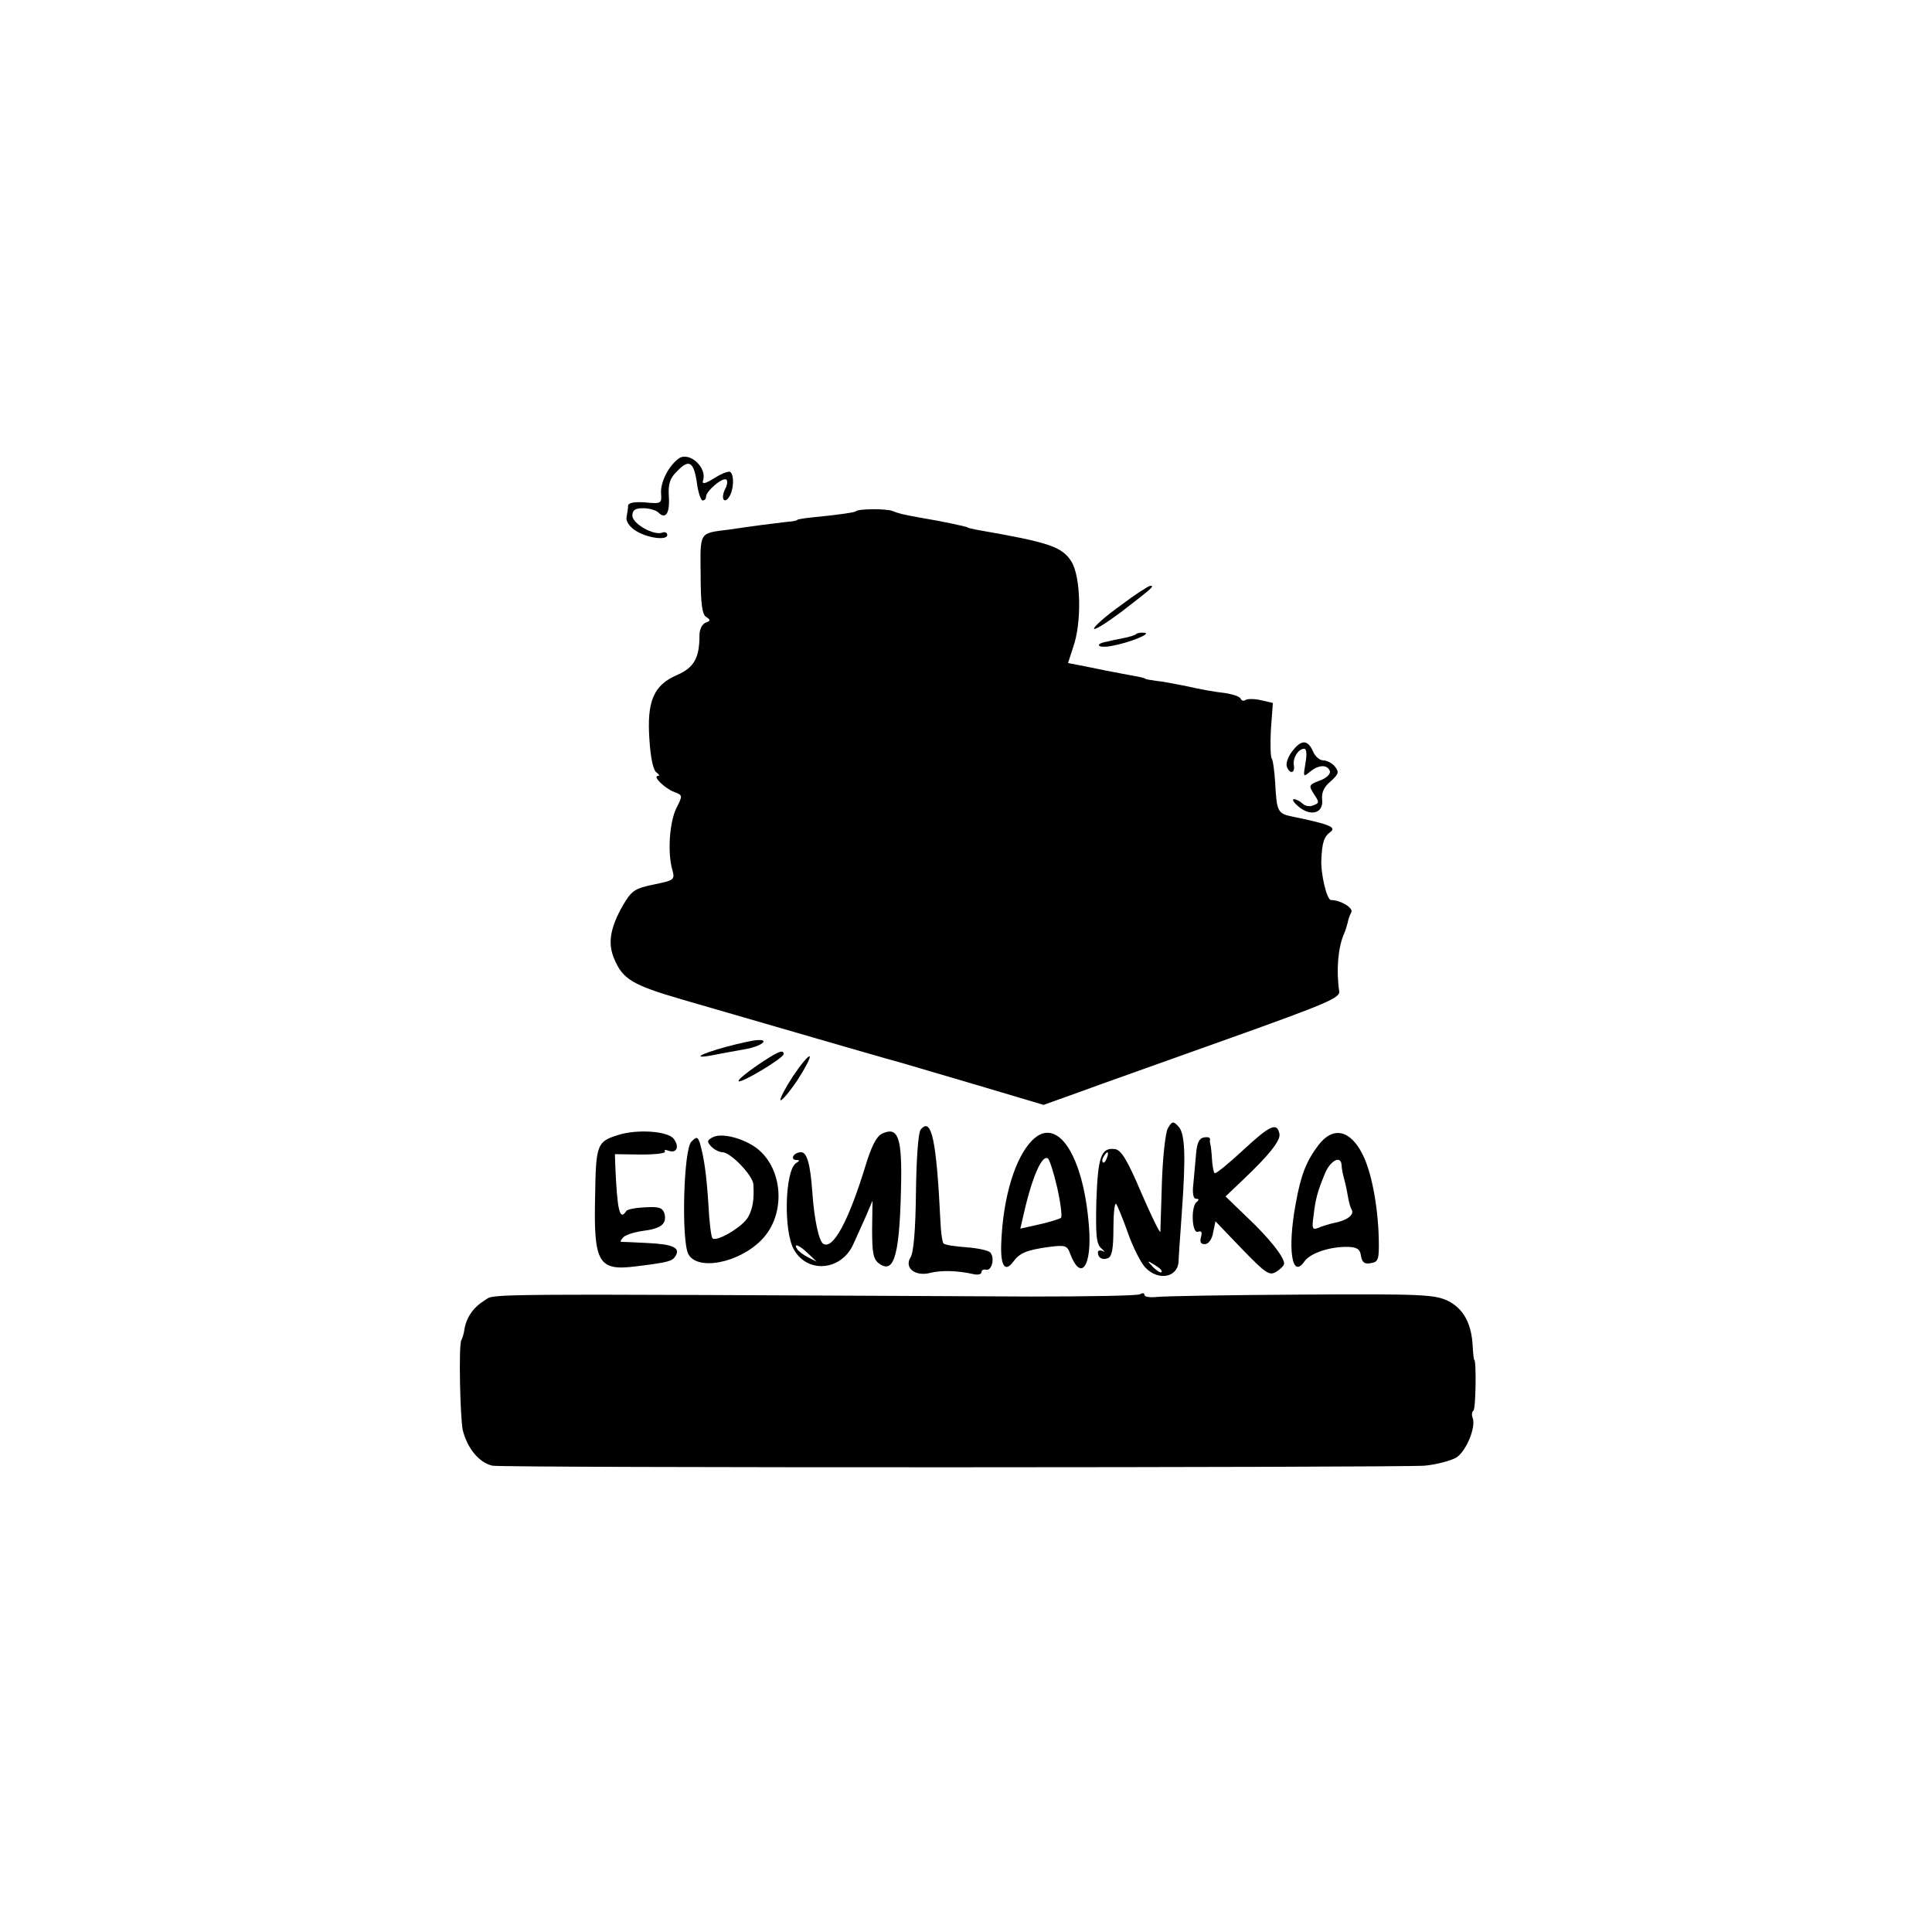 <?xml version="1.0" standalone="no"?>
<!DOCTYPE svg PUBLIC "-//W3C//DTD SVG 20010904//EN"
 "http://www.w3.org/TR/2001/REC-SVG-20010904/DTD/svg10.dtd">
<svg version="1.0" xmlns="http://www.w3.org/2000/svg"
 width="498pt" height="498pt" viewBox="0 0 498 498"
 preserveAspectRatio="xMidYMid meet">
<g transform="translate(0,498) scale(0.1,-0.1)"
fill="#000000" stroke="none">
<path d="M1748 3797 c-26 -20 -46 -61 -44 -89 2 -26 0 -27 -41 -23 -28 2 -43
-1 -44 -8 0 -7 -2 -20 -4 -30 -2 -10 7 -24 22 -34 30 -20 83 -27 83 -12 0 6
-6 9 -13 6 -22 -8 -77 23 -77 44 0 14 7 19 28 19 15 0 33 -5 39 -11 19 -19 30
-2 27 42 -2 33 3 47 23 66 30 31 42 22 50 -36 3 -22 10 -41 14 -41 5 0 9 4 9
10 0 14 42 50 52 44 4 -3 3 -14 -3 -25 -12 -24 -2 -40 11 -19 11 17 13 54 3
63 -3 4 -22 -3 -41 -15 -24 -15 -33 -17 -30 -7 12 34 -37 78 -64 56z"/>
<path d="M2206 3662 c-4 -3 -44 -9 -116 -16 -19 -2 -35 -5 -35 -6 0 -2 -11 -4
-25 -5 -14 -2 -43 -5 -65 -8 -22 -3 -60 -8 -85 -12 -79 -10 -75 -4 -74 -116 0
-75 4 -103 14 -109 12 -8 12 -10 -1 -15 -10 -4 -16 -18 -16 -33 0 -58 -14 -83
-58 -102 -60 -26 -78 -67 -71 -167 3 -47 10 -79 18 -84 7 -5 9 -9 4 -9 -15 0
17 -32 41 -41 23 -9 23 -9 7 -41 -18 -35 -24 -115 -11 -160 7 -26 5 -27 -48
-38 -49 -10 -57 -16 -79 -53 -33 -58 -40 -98 -23 -138 22 -53 47 -68 174 -105
396 -115 541 -157 568 -164 17 -5 105 -31 197 -58 l168 -50 92 33 c51 19 224
80 383 137 255 91 290 106 287 123 -8 54 -3 112 12 147 4 9 8 22 10 30 1 7 5
19 9 26 7 11 -27 32 -52 32 -11 0 -27 68 -25 105 2 44 7 59 24 71 15 12 -5 20
-98 39 -39 8 -41 13 -45 87 -2 32 -6 60 -9 63 -3 4 -4 37 -2 75 l5 68 -30 7
c-17 4 -35 4 -40 1 -5 -4 -11 -2 -13 3 -1 5 -21 12 -43 15 -22 2 -65 10 -95
17 -30 6 -66 13 -80 14 -14 2 -26 4 -27 5 -4 3 -9 4 -58 13 -22 4 -63 12 -91
18 l-51 10 13 40 c23 64 20 182 -4 221 -24 39 -58 50 -242 82 -14 3 -25 5 -25
6 0 2 -64 16 -125 26 -44 8 -52 10 -70 17 -15 6 -88 6 -94 -1z"/>
<path d="M2888 3419 c-38 -27 -68 -54 -68 -59 0 -6 30 13 68 41 83 64 89 69
77 69 -6 -1 -40 -23 -77 -51z"/>
<path d="M2929 3346 c-2 -3 -18 -8 -34 -11 -17 -3 -35 -7 -42 -9 -34 -6 -23
-18 12 -11 46 8 107 33 84 34 -9 1 -18 -1 -20 -3z"/>
<path d="M3332 3045 c-12 -15 -18 -33 -15 -41 7 -20 22 -18 18 4 -3 19 12 42
27 42 6 0 7 -15 3 -37 -6 -36 -6 -37 12 -22 22 18 45 19 51 1 2 -7 -9 -18 -26
-24 -29 -11 -29 -13 -15 -35 14 -21 14 -23 -2 -29 -9 -4 -21 -2 -28 5 -6 6
-16 11 -22 11 -5 -1 0 -9 12 -19 32 -27 65 -17 61 18 -2 18 5 33 22 47 21 19
22 24 11 38 -7 9 -21 16 -30 16 -9 0 -21 10 -26 22 -14 32 -30 32 -53 3z"/>
<path d="M1873 2282 c-73 -20 -92 -33 -31 -21 24 5 60 11 81 15 39 7 62 25 30
23 -10 0 -46 -8 -80 -17z"/>
<path d="M1952 2234 c-29 -20 -51 -38 -48 -41 6 -6 115 59 116 70 0 13 -15 7
-68 -29z"/>
<path d="M2044 2206 c-20 -31 -35 -59 -32 -62 3 -2 22 20 43 51 20 31 35 59
32 62 -3 3 -22 -20 -43 -51z"/>
<path d="M3010 2071 c-6 -12 -13 -75 -15 -139 -2 -64 -4 -121 -4 -127 -1 -5
-23 40 -49 100 -36 85 -52 111 -68 113 -36 5 -44 -20 -48 -134 -2 -89 0 -111
13 -122 9 -8 10 -11 4 -7 -7 3 -13 2 -13 -3 0 -14 11 -21 26 -15 10 4 14 24
14 76 0 39 3 67 7 64 3 -4 17 -37 30 -74 13 -37 33 -77 45 -90 34 -36 85 -26
86 17 0 8 4 62 8 120 11 151 9 209 -9 227 -13 14 -16 13 -27 -6z m-157 -76
c-3 -9 -8 -14 -10 -11 -3 3 -2 9 2 15 9 16 15 13 8 -4z m141 -294 c-2 -3 -12
3 -22 13 -16 17 -16 18 5 5 12 -7 20 -15 17 -18z"/>
<path d="M2373 2068 c-6 -7 -11 -76 -12 -161 -1 -96 -6 -156 -14 -168 -17 -28
13 -50 51 -40 28 7 70 6 110 -3 12 -3 22 -1 22 5 0 5 5 8 12 6 15 -3 23 32 10
45 -5 5 -33 11 -61 13 -29 2 -56 6 -59 10 -3 3 -7 29 -8 58 -10 208 -23 270
-51 235z"/>
<path d="M3205 2016 c-39 -36 -72 -63 -74 -60 -3 2 -6 19 -7 37 -1 17 -3 34
-4 37 -1 3 -2 9 -1 13 1 5 -6 7 -16 5 -12 -2 -18 -15 -20 -43 -2 -22 -5 -57
-7 -77 -3 -24 0 -38 7 -38 8 0 8 -3 2 -8 -16 -11 -13 -83 3 -77 9 3 11 -1 8
-13 -4 -13 -1 -19 9 -19 10 0 19 12 22 30 l6 29 68 -71 c62 -64 71 -70 89 -59
11 7 20 16 20 21 0 17 -38 65 -93 117 l-58 56 43 41 c69 65 99 103 96 120 -6
31 -24 23 -93 -41z"/>
<path d="M1592 2054 c-53 -17 -56 -24 -58 -157 -4 -173 8 -194 107 -181 81 10
92 13 100 26 14 22 -7 31 -73 34 -35 2 -65 3 -67 3 -3 1 0 6 6 12 6 6 28 13
49 16 48 6 63 18 57 44 -5 16 -13 19 -50 17 -24 -1 -46 -5 -49 -10 -17 -26
-23 3 -28 117 l-1 30 67 -1 c37 0 65 3 62 8 -3 4 1 5 9 2 21 -8 29 10 14 30
-15 21 -96 26 -145 10z"/>
<path d="M2274 2058 c-15 -7 -28 -33 -44 -86 -43 -140 -83 -214 -108 -198 -11
7 -23 61 -28 131 -5 74 -14 105 -29 105 -8 0 -17 -4 -20 -10 -3 -5 0 -10 7
-10 10 0 10 -2 0 -8 -29 -19 -33 -177 -5 -224 36 -62 123 -53 153 16 8 17 22
49 32 71 l17 40 -1 -74 c0 -61 3 -77 18 -88 40 -29 54 24 57 220 1 108 -10
133 -49 115z m-191 -309 l22 -21 -22 11 c-12 6 -25 16 -28 21 -11 17 5 11 28
-11z"/>
<path d="M1836 2048 c-14 -8 -14 -11 -2 -24 8 -8 21 -14 28 -14 21 0 78 -59
80 -83 2 -37 -1 -61 -13 -83 -13 -26 -85 -68 -93 -55 -3 4 -8 44 -10 87 -5 77
-11 119 -22 158 -6 16 -8 17 -22 3 -20 -20 -26 -252 -8 -289 22 -44 128 -25
188 35 67 67 57 192 -18 242 -37 24 -87 35 -108 23z"/>
<path d="M2661 2041 c-44 -44 -75 -145 -80 -262 -3 -61 9 -81 31 -51 16 22 34
30 93 38 41 5 46 4 54 -19 28 -72 56 -30 48 71 -14 185 -82 287 -146 223z m64
-122 c9 -40 13 -74 10 -78 -4 -3 -29 -11 -56 -17 l-49 -11 6 26 c23 104 49
165 65 155 4 -2 15 -36 24 -75z"/>
<path d="M3399 2029 c-32 -42 -46 -78 -59 -151 -22 -118 -10 -196 22 -150 15
22 66 39 113 38 23 -1 31 -6 33 -23 3 -17 9 -22 25 -19 20 3 22 9 21 62 -2 86
-19 174 -42 219 -32 63 -76 72 -113 24z m59 -51 c0 -7 3 -24 7 -38 4 -14 8
-35 10 -47 2 -12 6 -26 9 -31 8 -13 -12 -28 -44 -34 -14 -3 -33 -9 -42 -13
-15 -6 -17 -2 -12 32 5 43 10 62 30 110 14 32 40 45 42 21z"/>
<path d="M1249 1628 c-29 -18 -47 -44 -52 -75 -1 -10 -5 -22 -8 -28 -7 -12 -3
-201 4 -232 12 -47 42 -83 76 -91 24 -6 2336 -5 2403 0 32 3 68 13 82 21 26
17 51 79 42 102 -3 8 -2 16 2 19 6 3 8 131 2 131 -1 0 -3 16 -4 36 -3 58 -24
96 -64 116 -34 16 -66 18 -377 16 -187 -1 -355 -4 -372 -6 -18 -2 -33 0 -33 5
0 5 -5 6 -11 2 -7 -4 -134 -6 -283 -6 -1464 7 -1377 8 -1407 -10z"/>
</g>
</svg>

